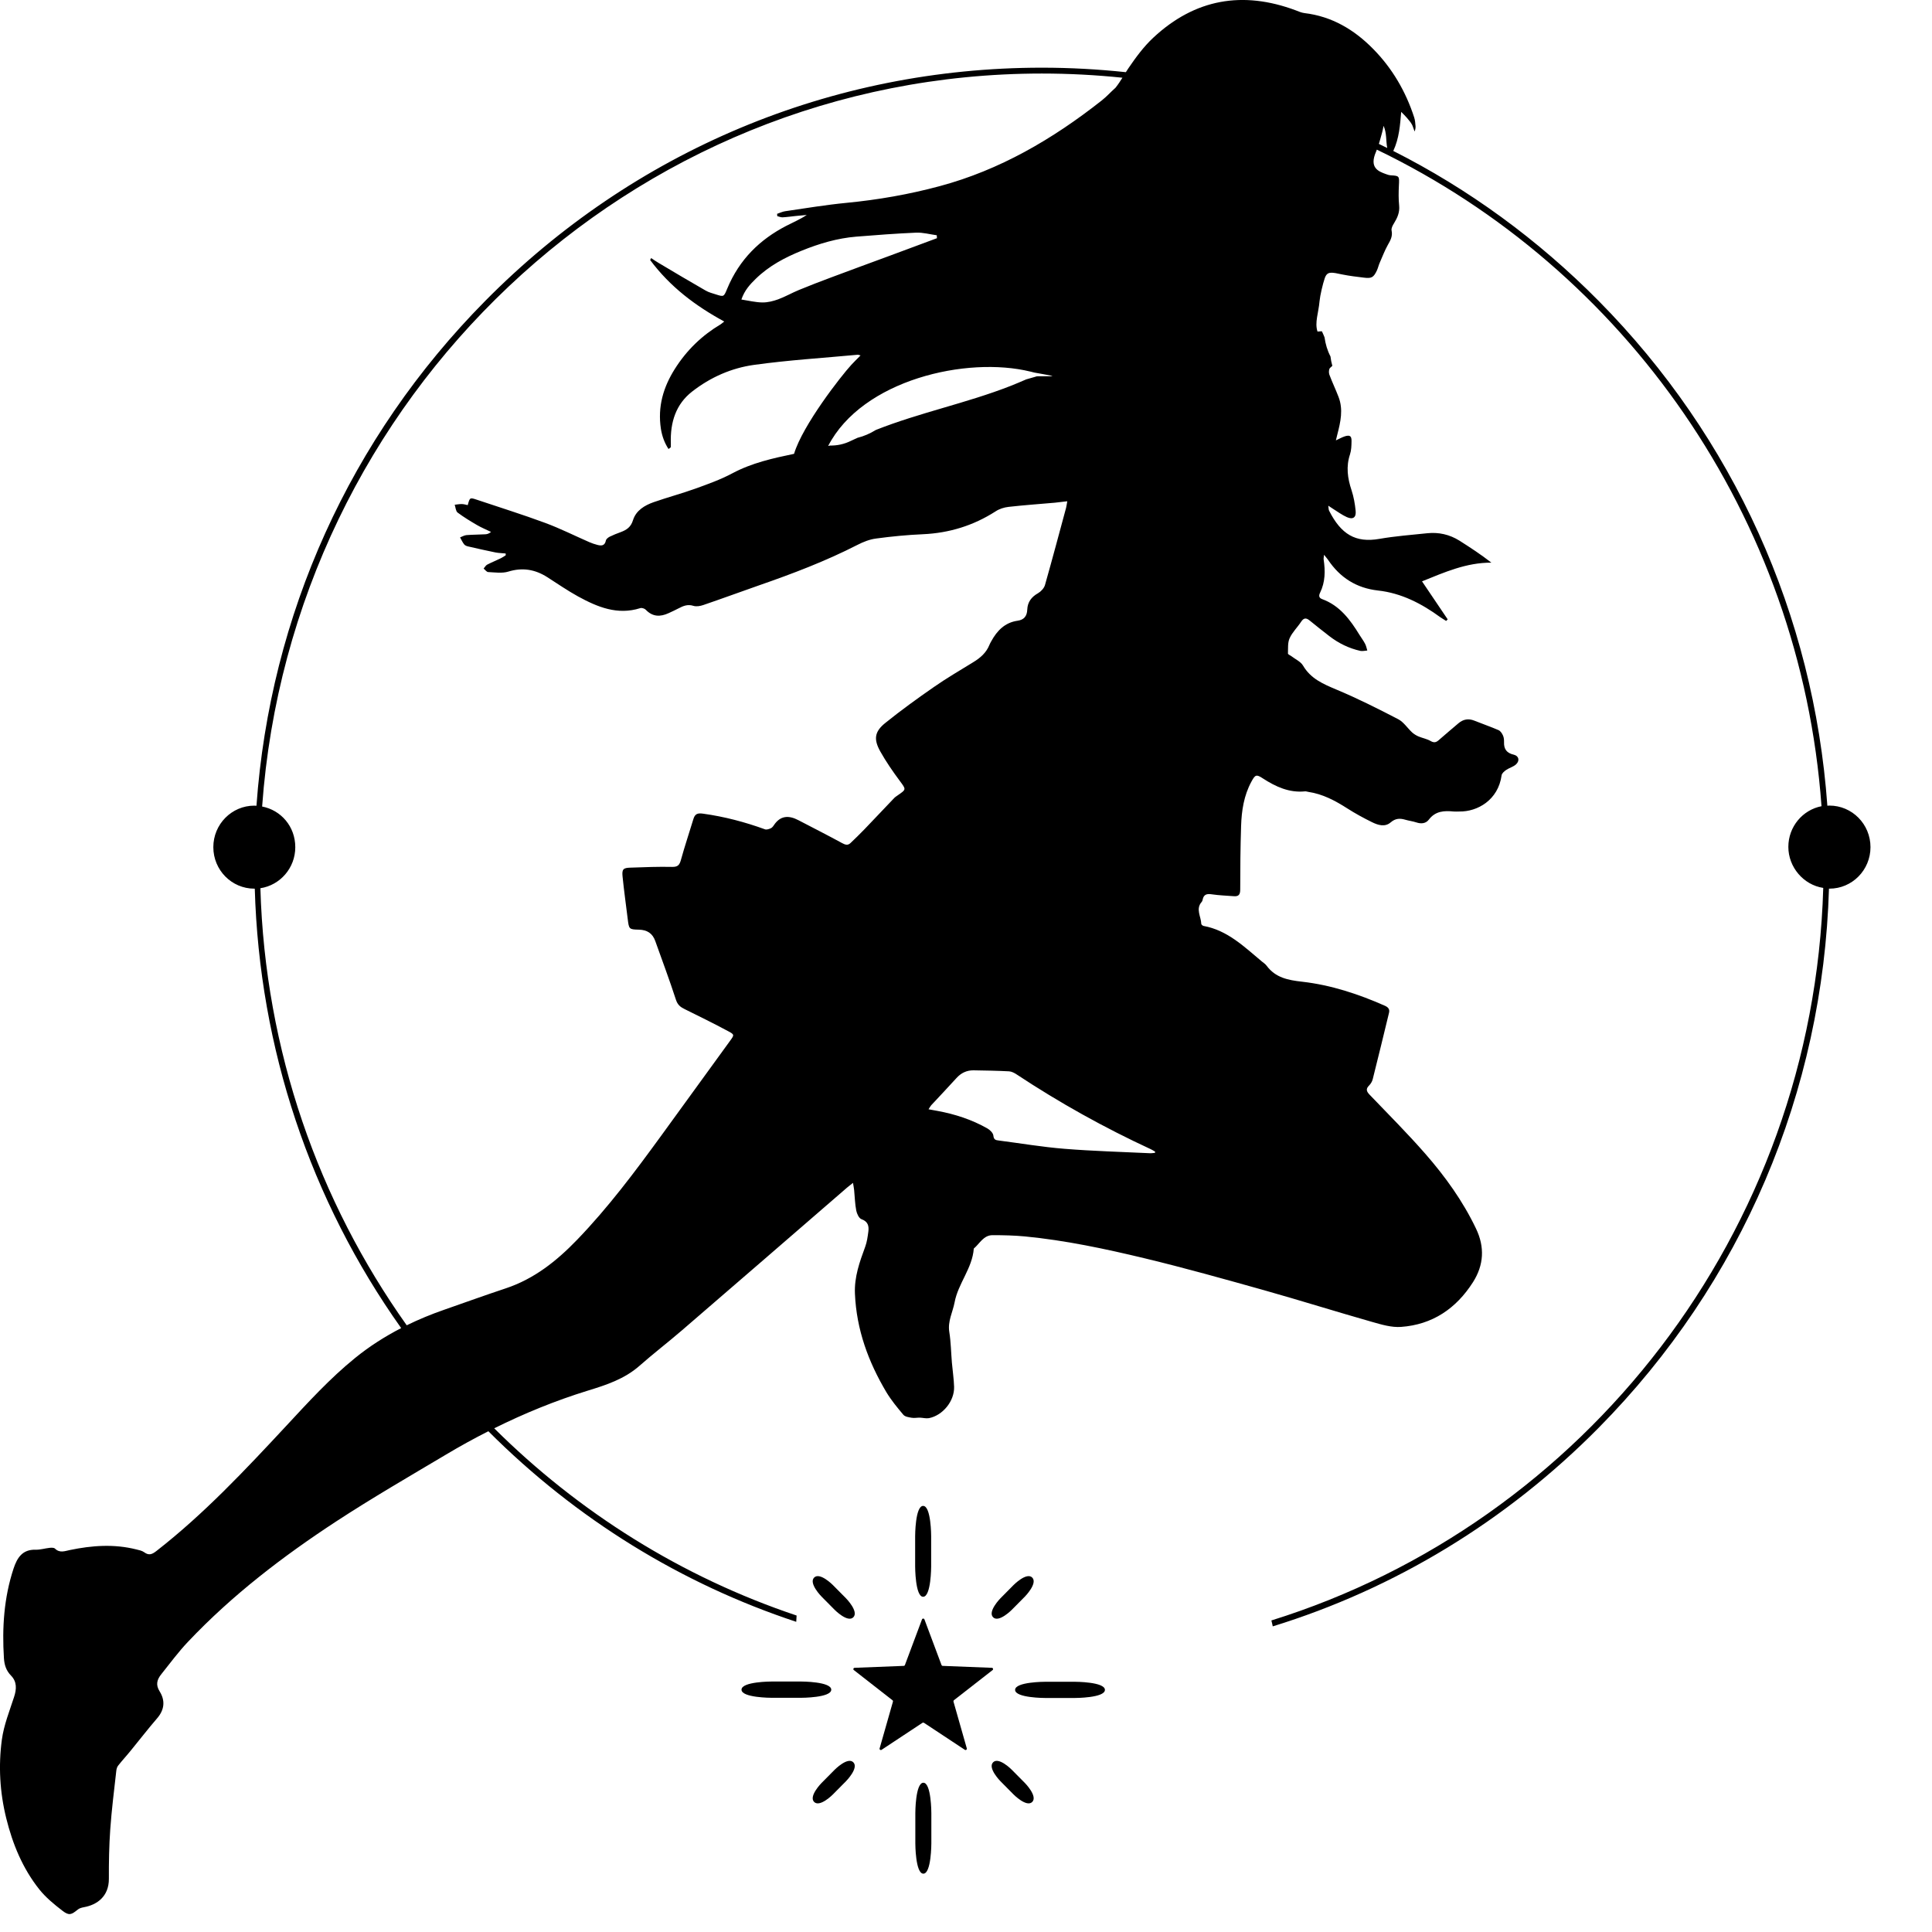 <svg width="31" height="31" viewBox="0 0 31 31" fill="none" xmlns="http://www.w3.org/2000/svg">
<path d="M29.348 14.259C29.348 14.259 29.352 14.259 29.354 14.259C29.718 14.259 30.013 13.961 30.013 13.593C30.013 13.224 29.718 12.926 29.354 12.926C29.343 12.926 29.331 12.928 29.321 12.928C29.101 9.868 27.819 7.021 25.653 4.83C24.673 3.839 23.56 3.03 22.356 2.422C22.452 2.215 22.465 2.006 22.483 1.795C22.512 1.825 22.552 1.863 22.574 1.89C22.623 1.951 22.652 1.974 22.675 2.046C22.683 2.068 22.689 2.087 22.698 2.11C22.708 2.089 22.716 2.044 22.713 2.023C22.707 1.969 22.708 1.935 22.691 1.883C22.556 1.466 22.338 1.094 22.032 0.784C21.728 0.475 21.369 0.262 20.93 0.21C20.883 0.204 20.837 0.184 20.791 0.166C19.943 -0.151 19.175 -0.02 18.506 0.604C18.352 0.747 18.223 0.923 18.104 1.098C18.09 1.119 18.077 1.138 18.065 1.158C17.62 1.111 17.171 1.086 16.718 1.086C13.342 1.086 10.169 2.416 7.783 4.831C5.617 7.022 4.334 9.868 4.115 12.929C4.104 12.928 4.093 12.927 4.081 12.927C3.718 12.927 3.423 13.225 3.423 13.593C3.423 13.961 3.717 14.259 4.081 14.259C4.084 14.259 4.085 14.259 4.088 14.259C4.162 16.823 4.98 19.258 6.437 21.31C6.176 21.445 5.928 21.602 5.696 21.791C5.292 22.119 4.943 22.502 4.59 22.882C3.933 23.588 3.274 24.291 2.512 24.885C2.443 24.939 2.391 24.964 2.314 24.907C2.279 24.881 2.23 24.872 2.186 24.861C1.831 24.772 1.477 24.797 1.122 24.871C1.04 24.888 0.959 24.923 0.883 24.849C0.865 24.831 0.825 24.833 0.796 24.836C0.721 24.844 0.646 24.868 0.572 24.866C0.359 24.86 0.275 24.995 0.217 25.17C0.063 25.638 0.032 26.118 0.063 26.606C0.07 26.714 0.098 26.805 0.177 26.886C0.272 26.983 0.268 27.101 0.226 27.228C0.153 27.454 0.062 27.679 0.03 27.913C-0.027 28.334 -0.003 28.758 0.1 29.174C0.202 29.588 0.363 29.979 0.629 30.314C0.733 30.445 0.868 30.556 1.002 30.659C1.108 30.741 1.145 30.724 1.248 30.64C1.274 30.618 1.312 30.609 1.347 30.602C1.554 30.565 1.748 30.432 1.747 30.146C1.746 29.883 1.75 29.618 1.769 29.355C1.791 29.041 1.831 28.727 1.866 28.414C1.869 28.385 1.878 28.352 1.896 28.33C1.961 28.247 2.033 28.17 2.099 28.088C2.24 27.916 2.377 27.738 2.522 27.57C2.64 27.433 2.653 27.286 2.562 27.14C2.494 27.032 2.52 26.949 2.587 26.865C2.728 26.689 2.862 26.506 3.017 26.343C3.727 25.592 4.543 24.969 5.402 24.407C5.975 24.033 6.567 23.69 7.154 23.341C7.378 23.207 7.605 23.082 7.836 22.965C9.25 24.38 10.938 25.415 12.776 26.023C12.777 25.989 12.779 25.956 12.782 25.922C10.939 25.305 9.285 24.265 7.93 22.918C8.413 22.678 8.912 22.474 9.43 22.314C9.727 22.223 10.019 22.128 10.261 21.915C10.482 21.72 10.717 21.54 10.941 21.347C11.825 20.585 12.707 19.822 13.589 19.058C13.615 19.035 13.644 19.015 13.687 18.98C13.695 19.032 13.702 19.064 13.705 19.095C13.716 19.205 13.718 19.316 13.739 19.424C13.749 19.475 13.783 19.548 13.822 19.562C13.928 19.6 13.945 19.672 13.933 19.763C13.922 19.845 13.911 19.928 13.883 20.004C13.793 20.249 13.706 20.489 13.718 20.76C13.743 21.335 13.933 21.851 14.221 22.336C14.299 22.466 14.397 22.585 14.495 22.701C14.522 22.733 14.583 22.741 14.63 22.749C14.672 22.756 14.717 22.746 14.761 22.747C14.809 22.749 14.859 22.763 14.905 22.755C15.127 22.712 15.316 22.481 15.309 22.252C15.305 22.123 15.285 21.995 15.274 21.867C15.26 21.703 15.258 21.535 15.232 21.372C15.204 21.2 15.287 21.055 15.317 20.897C15.373 20.594 15.602 20.351 15.625 20.034C15.721 19.953 15.781 19.818 15.928 19.819C16.1 19.819 16.273 19.823 16.445 19.839C17.095 19.902 17.733 20.038 18.366 20.19C19.011 20.345 19.65 20.525 20.289 20.704C20.867 20.867 21.44 21.047 22.017 21.211C22.168 21.254 22.328 21.302 22.48 21.291C22.983 21.255 23.364 20.998 23.635 20.573C23.809 20.299 23.826 20.011 23.684 19.715C23.473 19.272 23.189 18.878 22.869 18.512C22.584 18.186 22.278 17.88 21.978 17.567C21.927 17.514 21.91 17.474 21.969 17.416C21.996 17.389 22.018 17.351 22.027 17.313C22.116 16.961 22.201 16.607 22.287 16.253C22.302 16.195 22.276 16.163 22.224 16.139C21.797 15.95 21.357 15.805 20.893 15.752C20.669 15.727 20.467 15.689 20.324 15.496C20.305 15.469 20.275 15.45 20.249 15.429C19.965 15.192 19.696 14.927 19.311 14.857C19.297 14.854 19.275 14.835 19.275 14.823C19.272 14.706 19.18 14.585 19.283 14.47C19.291 14.461 19.295 14.448 19.297 14.436C19.314 14.349 19.366 14.338 19.445 14.35C19.561 14.367 19.679 14.371 19.796 14.38C19.872 14.386 19.9 14.358 19.9 14.274C19.9 13.934 19.903 13.593 19.914 13.253C19.922 13.007 19.959 12.764 20.079 12.543C20.141 12.428 20.159 12.421 20.265 12.491C20.471 12.624 20.686 12.723 20.939 12.698C20.956 12.696 20.974 12.703 20.992 12.706C21.223 12.74 21.422 12.846 21.616 12.97C21.744 13.052 21.878 13.125 22.014 13.192C22.111 13.24 22.223 13.275 22.315 13.195C22.392 13.129 22.464 13.128 22.549 13.153C22.607 13.17 22.668 13.177 22.726 13.196C22.803 13.222 22.878 13.215 22.926 13.152C23.032 13.012 23.173 13.006 23.325 13.021C23.355 13.024 23.385 13.021 23.416 13.021C23.704 13.026 24.04 12.839 24.094 12.44C24.099 12.408 24.137 12.375 24.168 12.354C24.216 12.321 24.28 12.305 24.324 12.266C24.39 12.206 24.371 12.128 24.288 12.109C24.178 12.084 24.129 12.021 24.133 11.909C24.134 11.873 24.131 11.833 24.116 11.801C24.101 11.767 24.075 11.728 24.044 11.715C23.917 11.66 23.785 11.615 23.656 11.563C23.561 11.525 23.478 11.541 23.402 11.605C23.295 11.696 23.188 11.786 23.082 11.879C23.04 11.915 23.006 11.92 22.953 11.889C22.894 11.855 22.823 11.843 22.759 11.816C22.723 11.8 22.687 11.778 22.657 11.751C22.582 11.681 22.522 11.585 22.435 11.54C22.109 11.371 21.78 11.205 21.442 11.064C21.231 10.975 21.032 10.891 20.908 10.68C20.87 10.615 20.784 10.578 20.72 10.528C20.701 10.514 20.666 10.5 20.666 10.487C20.669 10.404 20.66 10.312 20.693 10.24C20.736 10.144 20.818 10.067 20.876 9.978C20.919 9.912 20.958 9.91 21.015 9.957C21.119 10.042 21.224 10.125 21.33 10.207C21.479 10.322 21.645 10.403 21.828 10.444C21.863 10.451 21.902 10.44 21.939 10.438C21.928 10.402 21.921 10.362 21.903 10.329C21.878 10.28 21.844 10.236 21.815 10.189C21.665 9.944 21.497 9.716 21.214 9.613C21.157 9.592 21.161 9.552 21.182 9.509C21.265 9.339 21.266 9.161 21.239 8.979C21.236 8.961 21.241 8.941 21.245 8.902C21.275 8.939 21.293 8.96 21.308 8.981C21.501 9.268 21.763 9.436 22.11 9.475C22.484 9.516 22.81 9.684 23.111 9.904C23.141 9.925 23.174 9.943 23.204 9.963C23.213 9.955 23.221 9.946 23.229 9.938C23.093 9.736 22.956 9.534 22.817 9.328C23.177 9.183 23.528 9.026 23.93 9.028C23.761 8.896 23.589 8.784 23.416 8.674C23.258 8.576 23.085 8.537 22.902 8.556C22.646 8.583 22.389 8.602 22.136 8.646C21.747 8.715 21.517 8.57 21.327 8.196C21.317 8.177 21.319 8.153 21.313 8.114C21.347 8.137 21.367 8.151 21.387 8.163C21.461 8.209 21.533 8.263 21.612 8.298C21.71 8.341 21.763 8.303 21.752 8.196C21.741 8.085 21.721 7.971 21.686 7.865C21.622 7.673 21.596 7.486 21.662 7.289C21.683 7.224 21.685 7.15 21.686 7.08C21.688 6.996 21.66 6.976 21.579 7.001C21.534 7.016 21.491 7.04 21.435 7.066C21.444 7.028 21.451 6.999 21.458 6.972C21.51 6.771 21.556 6.57 21.477 6.367C21.431 6.247 21.375 6.131 21.33 6.01C21.319 5.979 21.321 5.924 21.341 5.904C21.353 5.893 21.366 5.881 21.378 5.87C21.364 5.82 21.354 5.77 21.348 5.719C21.298 5.624 21.268 5.52 21.253 5.413C21.242 5.387 21.232 5.36 21.219 5.334C21.22 5.337 21.221 5.338 21.222 5.34C21.218 5.332 21.214 5.323 21.209 5.315C21.197 5.314 21.152 5.321 21.14 5.32C21.092 5.174 21.157 5.021 21.173 4.831C21.182 4.737 21.226 4.552 21.256 4.465C21.296 4.348 21.362 4.367 21.543 4.405C21.656 4.428 21.771 4.441 21.885 4.455C22.007 4.471 22.04 4.452 22.093 4.34C22.111 4.301 22.12 4.258 22.137 4.219C22.18 4.122 22.217 4.022 22.269 3.929C22.311 3.856 22.348 3.79 22.329 3.699C22.321 3.664 22.346 3.616 22.368 3.582C22.422 3.494 22.461 3.407 22.45 3.298C22.439 3.192 22.441 3.084 22.446 2.977C22.454 2.825 22.455 2.821 22.316 2.813C22.289 2.811 22.262 2.803 22.237 2.793C22.113 2.749 21.968 2.689 22.079 2.435C22.084 2.425 22.087 2.412 22.092 2.401C26.064 4.315 28.892 8.281 29.227 12.936C28.924 12.995 28.695 13.265 28.695 13.589C28.695 13.914 28.938 14.199 29.255 14.247C29.094 19.784 25.412 24.44 20.4 26.001C20.408 26.033 20.416 26.064 20.422 26.096C22.376 25.493 24.166 24.412 25.652 22.909C27.948 20.585 29.252 17.525 29.347 14.254L29.348 14.259ZM18.533 18.498C18.505 18.5 18.476 18.506 18.448 18.504C17.991 18.482 17.534 18.47 17.078 18.433C16.726 18.405 16.375 18.345 16.025 18.3C15.976 18.294 15.946 18.288 15.939 18.221C15.935 18.179 15.884 18.129 15.841 18.105C15.593 17.965 15.326 17.878 15.047 17.826C15.001 17.818 14.956 17.809 14.899 17.799C14.919 17.768 14.929 17.749 14.942 17.734C15.077 17.589 15.214 17.445 15.347 17.298C15.421 17.216 15.511 17.173 15.62 17.174C15.81 17.177 16 17.18 16.19 17.19C16.232 17.192 16.277 17.216 16.313 17.24C17.001 17.695 17.72 18.095 18.468 18.441C18.491 18.452 18.513 18.466 18.535 18.479C18.534 18.485 18.533 18.491 18.532 18.497L18.533 18.498ZM17.9 1.407C17.823 1.475 17.758 1.549 17.678 1.612C16.886 2.237 16.037 2.729 15.081 2.986C14.588 3.119 14.088 3.206 13.581 3.255C13.252 3.287 12.927 3.341 12.6 3.389C12.555 3.395 12.512 3.417 12.469 3.431C12.47 3.443 12.47 3.456 12.472 3.468C12.5 3.475 12.528 3.488 12.556 3.487C12.625 3.484 12.695 3.473 12.764 3.466C12.824 3.46 12.885 3.455 12.945 3.449C12.837 3.521 12.724 3.568 12.616 3.624C12.197 3.841 11.865 4.158 11.668 4.633C11.614 4.763 11.615 4.765 11.487 4.724C11.431 4.706 11.373 4.692 11.322 4.662C11.068 4.517 10.817 4.367 10.565 4.217C10.525 4.194 10.487 4.167 10.448 4.141C10.443 4.152 10.438 4.162 10.432 4.172C10.754 4.605 11.163 4.91 11.621 5.159C11.592 5.181 11.579 5.194 11.563 5.204C11.267 5.38 11.019 5.616 10.826 5.923C10.646 6.209 10.549 6.523 10.605 6.884C10.624 6.999 10.662 7.106 10.727 7.205C10.739 7.195 10.751 7.186 10.764 7.176C10.764 7.156 10.765 7.135 10.764 7.115C10.752 6.771 10.848 6.484 11.104 6.284C11.402 6.051 11.739 5.905 12.097 5.855C12.649 5.778 13.207 5.744 13.763 5.692C13.773 5.691 13.783 5.697 13.808 5.703C13.751 5.761 13.704 5.806 13.66 5.854C13.497 6.031 12.879 6.822 12.741 7.282C12.401 7.353 12.065 7.427 11.752 7.594C11.563 7.695 11.358 7.768 11.156 7.841C10.936 7.92 10.71 7.98 10.49 8.057C10.344 8.108 10.206 8.19 10.157 8.346C10.123 8.458 10.054 8.503 9.96 8.538C9.9 8.56 9.841 8.583 9.784 8.611C9.759 8.624 9.727 8.648 9.722 8.672C9.704 8.76 9.649 8.76 9.585 8.743C9.541 8.732 9.498 8.717 9.456 8.699C9.22 8.596 8.988 8.479 8.747 8.39C8.386 8.256 8.018 8.142 7.653 8.019C7.539 7.981 7.539 7.981 7.505 8.105C7.474 8.099 7.443 8.088 7.411 8.088C7.372 8.087 7.334 8.095 7.296 8.099C7.31 8.142 7.313 8.201 7.342 8.224C7.441 8.298 7.548 8.363 7.656 8.426C7.727 8.467 7.804 8.499 7.879 8.535C7.846 8.563 7.816 8.572 7.785 8.573C7.685 8.579 7.584 8.578 7.485 8.586C7.45 8.589 7.416 8.61 7.382 8.623C7.404 8.661 7.421 8.702 7.448 8.735C7.462 8.753 7.489 8.763 7.512 8.768C7.659 8.802 7.806 8.835 7.953 8.865C8.006 8.875 8.06 8.875 8.114 8.881L8.115 8.909C8.09 8.925 8.066 8.943 8.039 8.956C7.966 8.992 7.89 9.022 7.817 9.06C7.794 9.072 7.779 9.102 7.76 9.123C7.785 9.143 7.808 9.178 7.833 9.179C7.941 9.184 8.056 9.202 8.155 9.172C8.382 9.102 8.585 9.136 8.78 9.26C8.944 9.365 9.105 9.476 9.275 9.57C9.586 9.74 9.907 9.874 10.273 9.758C10.298 9.75 10.343 9.764 10.362 9.784C10.472 9.899 10.595 9.9 10.729 9.838C10.784 9.813 10.839 9.787 10.893 9.759C10.967 9.72 11.037 9.693 11.126 9.721C11.173 9.736 11.236 9.725 11.285 9.708C11.584 9.606 11.88 9.497 12.177 9.393C12.716 9.206 13.248 9.004 13.758 8.743C13.851 8.695 13.955 8.654 14.057 8.641C14.307 8.607 14.558 8.583 14.809 8.572C15.231 8.553 15.618 8.434 15.975 8.205C16.035 8.165 16.112 8.141 16.184 8.133C16.431 8.105 16.678 8.088 16.926 8.066C16.988 8.06 17.05 8.052 17.125 8.043C17.117 8.085 17.114 8.117 17.106 8.148C16.994 8.562 16.884 8.976 16.767 9.388C16.752 9.439 16.702 9.492 16.655 9.519C16.55 9.578 16.488 9.661 16.483 9.781C16.479 9.887 16.43 9.946 16.327 9.96C16.125 9.989 15.999 10.118 15.905 10.29C15.895 10.309 15.884 10.326 15.876 10.347C15.826 10.473 15.731 10.555 15.62 10.623C15.408 10.754 15.192 10.879 14.987 11.022C14.72 11.207 14.456 11.398 14.203 11.602C14.032 11.74 14.016 11.862 14.124 12.056C14.216 12.22 14.324 12.377 14.437 12.529C14.54 12.669 14.546 12.664 14.402 12.763C14.383 12.777 14.361 12.79 14.345 12.808C14.185 12.975 14.027 13.144 13.867 13.31C13.796 13.384 13.722 13.455 13.648 13.526C13.604 13.569 13.563 13.556 13.51 13.527C13.279 13.401 13.044 13.282 12.81 13.16C12.658 13.081 12.523 13.082 12.417 13.241C12.404 13.261 12.386 13.283 12.366 13.291C12.338 13.303 12.301 13.316 12.275 13.307C11.953 13.19 11.623 13.103 11.283 13.056C11.189 13.042 11.149 13.061 11.124 13.148C11.059 13.364 10.986 13.579 10.926 13.797C10.904 13.877 10.878 13.911 10.787 13.91C10.563 13.905 10.338 13.914 10.114 13.922C10.001 13.925 9.978 13.947 9.989 14.061C10.012 14.289 10.044 14.517 10.072 14.745C10.092 14.907 10.092 14.914 10.251 14.917C10.383 14.92 10.47 14.975 10.514 15.099C10.626 15.413 10.743 15.725 10.846 16.042C10.873 16.124 10.918 16.159 10.986 16.192C11.22 16.307 11.454 16.423 11.684 16.546C11.788 16.601 11.782 16.607 11.714 16.701C11.345 17.208 10.977 17.715 10.61 18.222C10.187 18.803 9.758 19.377 9.258 19.895C8.93 20.235 8.57 20.521 8.116 20.672C7.785 20.782 7.458 20.9 7.129 21.015C6.921 21.087 6.72 21.17 6.526 21.265C5.113 19.277 4.254 16.863 4.178 14.252C4.494 14.204 4.738 13.928 4.738 13.594C4.738 13.261 4.509 13 4.206 12.941C4.679 6.375 10.109 1.18 16.717 1.18C17.153 1.18 17.585 1.203 18.01 1.247C17.977 1.299 17.943 1.353 17.899 1.408L17.9 1.407ZM16.537 5.963L16.597 5.978C16.616 5.983 16.867 6.025 16.886 6.031C16.875 6.047 16.632 6.028 16.621 6.043C16.57 6.058 16.518 6.073 16.467 6.087C16.382 6.124 16.297 6.16 16.211 6.194C15.505 6.47 14.757 6.62 14.053 6.899C13.962 6.956 13.863 6.999 13.759 7.025C13.723 7.041 13.688 7.057 13.653 7.074C13.544 7.128 13.431 7.151 13.319 7.149C13.308 7.151 13.298 7.153 13.288 7.156C13.836 6.095 15.513 5.711 16.536 5.963H16.537ZM14.286 4.1C13.967 4.218 13.648 4.334 13.329 4.454C13.158 4.518 12.988 4.583 12.819 4.653C12.707 4.699 12.6 4.761 12.486 4.803C12.406 4.832 12.318 4.854 12.233 4.853C12.126 4.852 12.019 4.825 11.896 4.806C11.947 4.656 12.036 4.562 12.126 4.474C12.341 4.264 12.596 4.131 12.862 4.023C13.145 3.908 13.436 3.822 13.74 3.797C14.06 3.771 14.381 3.747 14.701 3.733C14.81 3.729 14.921 3.76 15.031 3.775C15.032 3.791 15.033 3.807 15.034 3.822C14.785 3.915 14.535 4.008 14.286 4.1L14.286 4.1ZM22.177 2.125C22.186 2.097 22.19 2.066 22.2 2.019C22.253 2.136 22.236 2.256 22.259 2.375C22.215 2.353 22.171 2.331 22.125 2.309C22.144 2.248 22.16 2.186 22.177 2.125V2.125Z" fill="black"/>
<path d="M13.063 25.313C12.972 25.406 13.182 25.618 13.182 25.618L13.392 25.83C13.392 25.83 13.601 26.042 13.692 25.95C13.784 25.858 13.574 25.645 13.574 25.645L13.364 25.433C13.364 25.433 13.155 25.221 13.063 25.313Z" fill="black"/>
<path d="M15.935 28.277C15.843 28.369 16.053 28.581 16.053 28.581L16.263 28.793C16.263 28.793 16.472 29.005 16.563 28.913C16.654 28.821 16.445 28.609 16.445 28.609L16.235 28.397C16.235 28.397 16.026 28.185 15.935 28.277Z" fill="black"/>
<path d="M16.563 25.313C16.472 25.221 16.263 25.433 16.263 25.433L16.053 25.645C16.053 25.645 15.843 25.858 15.935 25.95C16.026 26.042 16.235 25.83 16.235 25.83L16.445 25.618C16.445 25.618 16.654 25.406 16.563 25.313Z" fill="black"/>
<path d="M13.692 28.277C13.601 28.185 13.392 28.397 13.392 28.397L13.182 28.609C13.182 28.609 12.972 28.821 13.063 28.913C13.155 29.005 13.364 28.793 13.364 28.793L13.574 28.581C13.574 28.581 13.784 28.369 13.692 28.277Z" fill="black"/>
<path d="M11.898 27.112C11.898 27.242 12.378 27.242 12.378 27.242H12.858C12.858 27.242 13.338 27.242 13.338 27.112C13.338 26.981 12.858 26.981 12.858 26.981H12.378C12.378 26.981 11.898 26.981 11.898 27.112Z" fill="black"/>
<path d="M14.812 24.163C14.941 24.163 14.941 24.648 14.941 24.648V25.135C14.941 25.135 14.941 25.621 14.812 25.621C14.684 25.621 14.684 25.135 14.684 25.135V24.648C14.684 24.648 14.684 24.163 14.812 24.163Z" fill="black"/>
<path d="M17.729 27.115C17.729 26.985 17.249 26.985 17.249 26.985H16.768C16.768 26.985 16.288 26.985 16.288 27.115C16.288 27.245 16.768 27.245 16.768 27.245H17.249C17.249 27.245 17.729 27.245 17.729 27.115Z" fill="black"/>
<path d="M14.816 30.064C14.687 30.064 14.687 29.578 14.687 29.578V29.091C14.687 29.091 14.687 28.605 14.816 28.605C14.944 28.605 14.944 29.091 14.944 29.091V29.578C14.944 29.578 14.944 30.064 14.816 30.064Z" fill="black"/>
<path d="M14.802 27.643L14.145 28.077C14.129 28.087 14.108 28.073 14.114 28.054L14.328 27.303C14.33 27.295 14.328 27.286 14.32 27.281L13.7 26.797C13.685 26.785 13.693 26.762 13.712 26.761L14.501 26.73C14.51 26.73 14.517 26.724 14.52 26.716L14.794 25.984C14.801 25.966 14.826 25.966 14.833 25.984L15.107 26.716C15.11 26.724 15.117 26.73 15.126 26.73L15.915 26.761C15.934 26.761 15.942 26.785 15.927 26.797L15.306 27.281C15.3 27.286 15.297 27.295 15.299 27.303L15.513 28.054C15.518 28.073 15.498 28.088 15.482 28.077L14.825 27.643C14.818 27.639 14.809 27.639 14.802 27.643Z" fill="black"/>
</svg>
